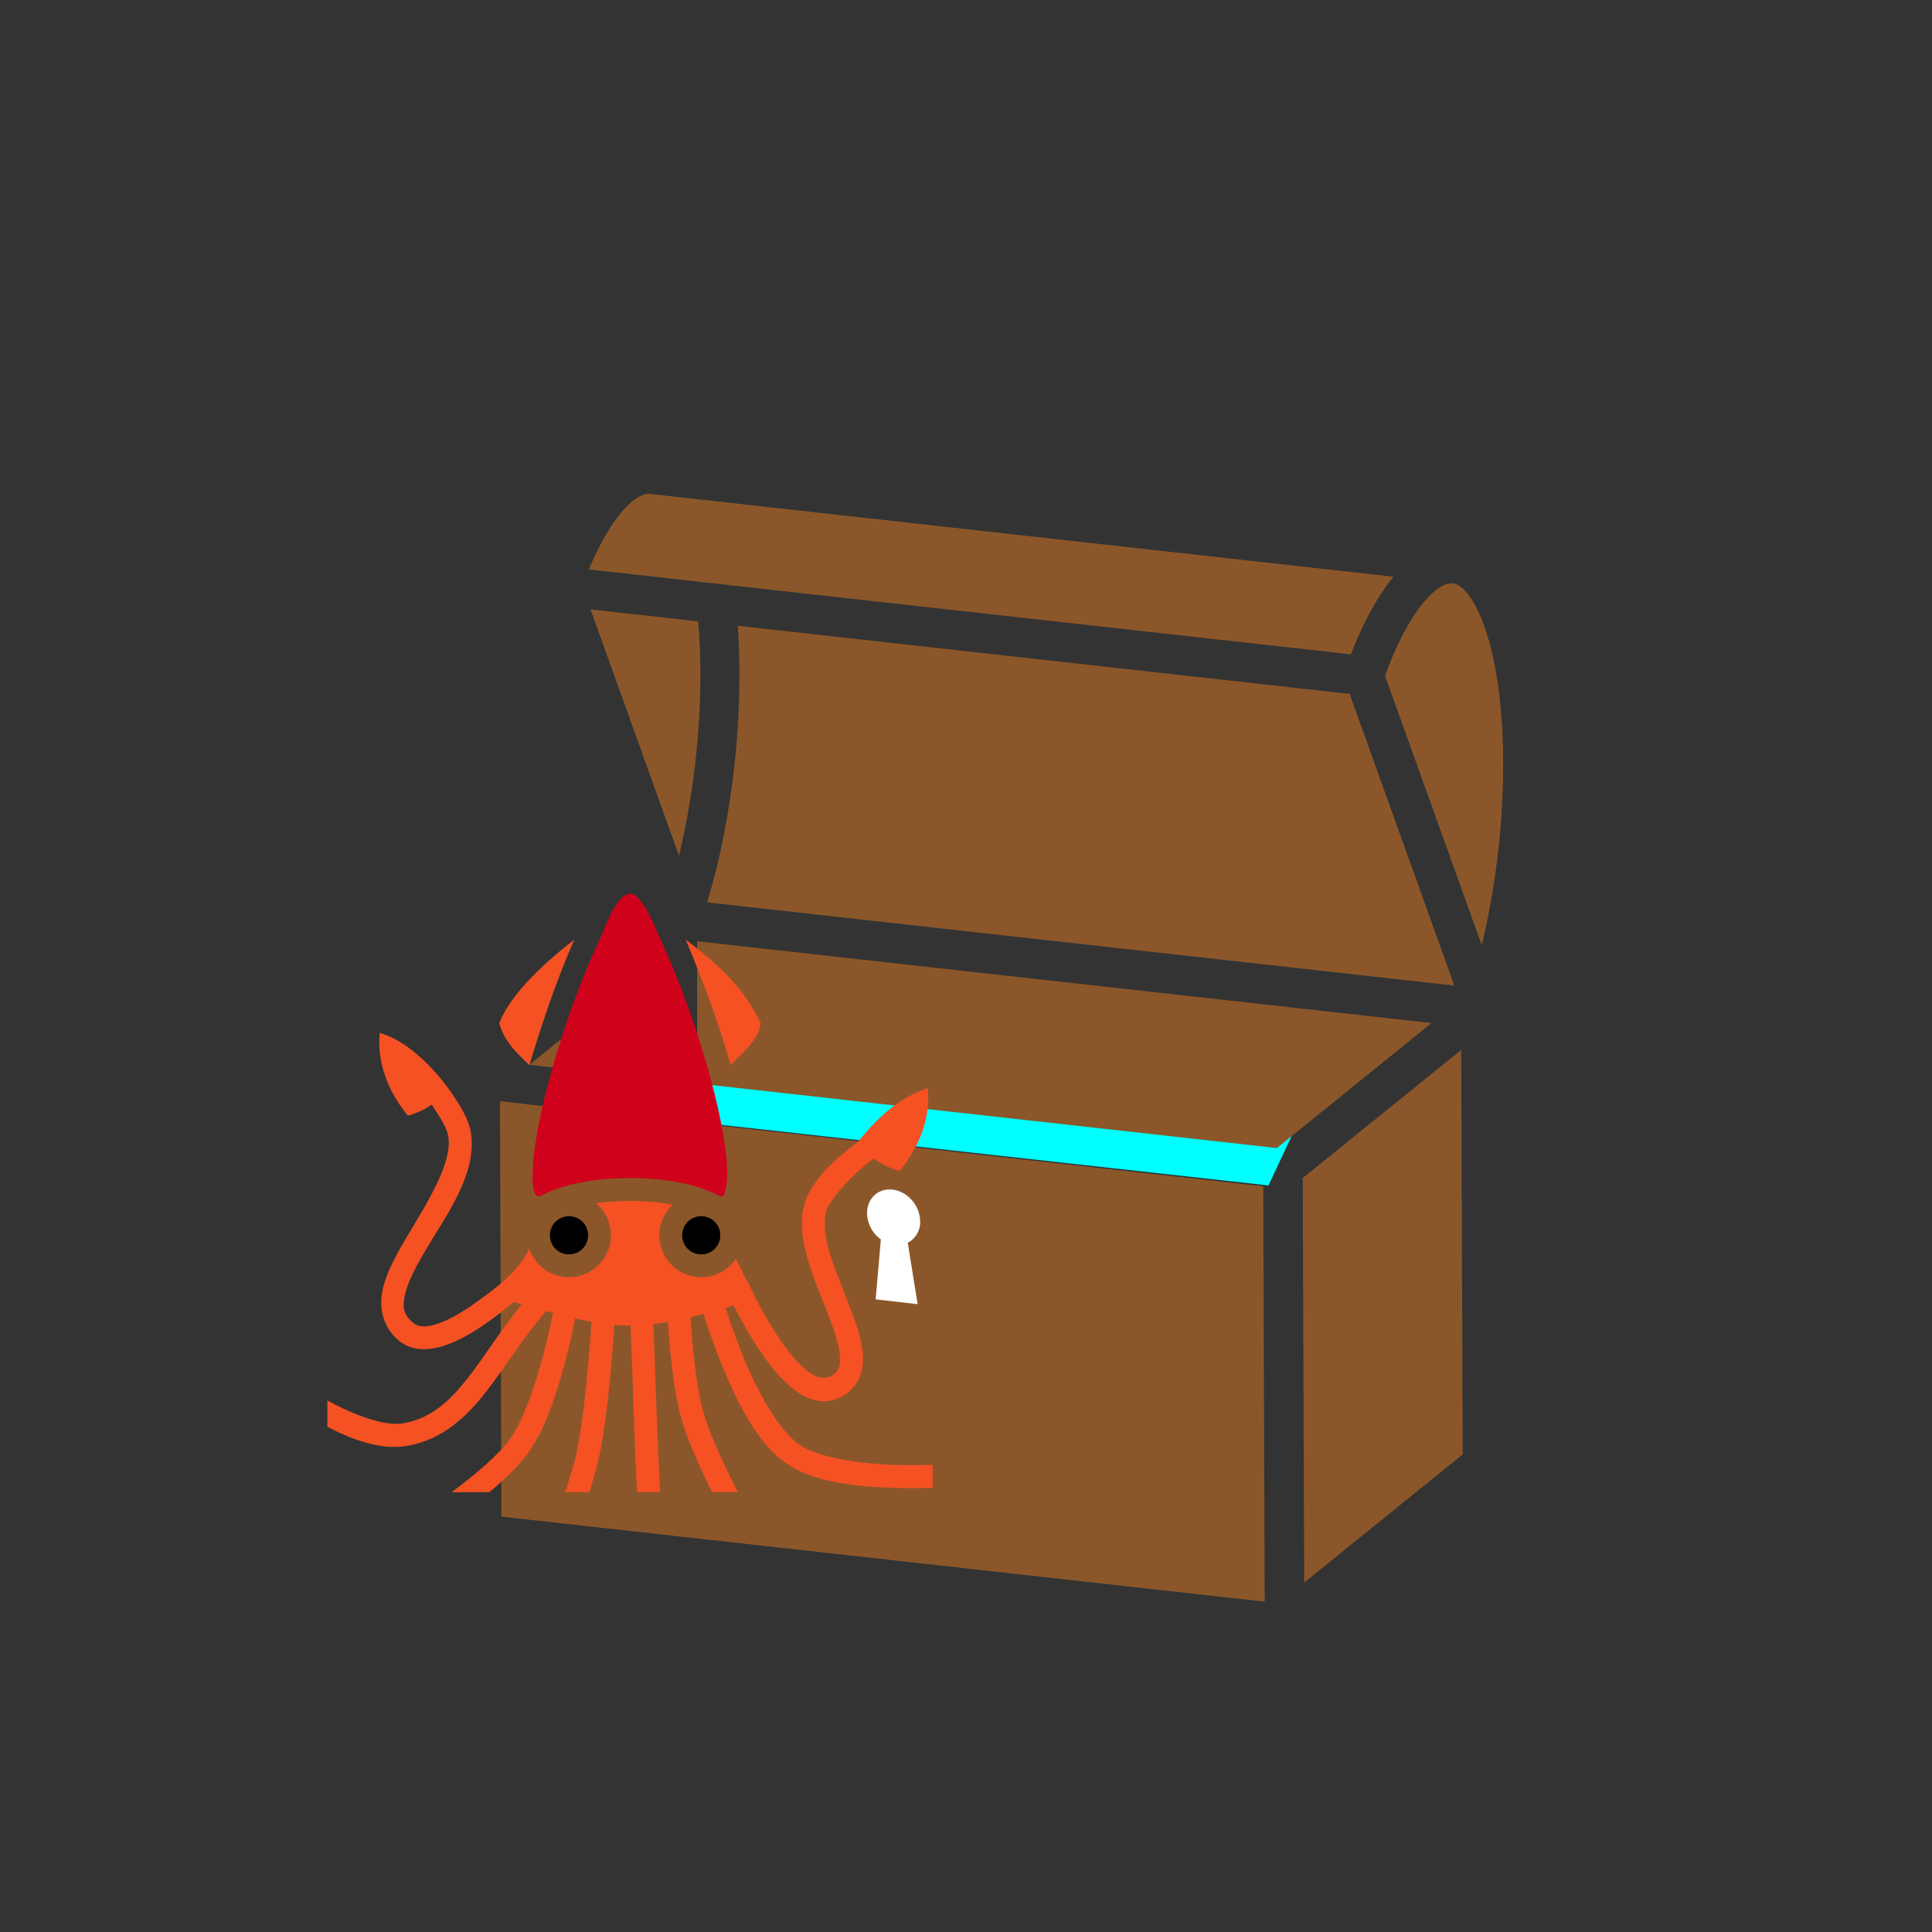 <?xml version="1.0" encoding="UTF-8" standalone="no"?>
<svg
   xmlns:dc="http://purl.org/dc/elements/1.1/"
   xmlns:cc="http://creativecommons.org/ns#"
   xmlns:rdf="http://www.w3.org/1999/02/22-rdf-syntax-ns#"
   xmlns:svg="http://www.w3.org/2000/svg"
   xmlns="http://www.w3.org/2000/svg"
   xmlns:sodipodi="http://sodipodi.sourceforge.net/DTD/sodipodi-0.dtd"
   xmlns:inkscape="http://www.inkscape.org/namespaces/inkscape"
   viewBox="0 0 512 512"
   style="height: 64px; width: 64px;"
   version="1.1"
   id="svg211"
   sodipodi:docname="pnoulpe.svg"
   inkscape:export-filename="/home/plic/Téléchargements/pnoulpe.png"
   inkscape:export-xdpi="12"
   inkscape:export-ydpi="12"
   inkscape:version="0.92.3 (2405546, 2018-03-11)">
  <rect x="0" y="0" width="512" height="512" fill="#333333" stroke="none"/>
  <defs
     id="defs215" />
  <sodipodi:namedview
     pagecolor="#ffffff"
     bordercolor="#666666"
     borderopacity="1"
     objecttolerance="10"
     gridtolerance="10"
     guidetolerance="10"
     inkscape:pageopacity="0"
     inkscape:pageshadow="2"
     inkscape:window-width="1493"
     inkscape:window-height="770"
     id="namedview213"
     showgrid="false"
     inkscape:zoom="0.65186406"
     inkscape:cx="376.69337"
     inkscape:cy="301.6721"
     inkscape:window-x="2294"
     inkscape:window-y="221"
     inkscape:window-maximized="0"
     inkscape:current-layer="svg211" />
  <rect
     style="fill:#00ffff;fill-opacity:1;stroke:none;stroke-width:1.718;stroke-miterlimit:4;stroke-dasharray:none;stroke-opacity:1"
     id="rect456"
     width="160.599"
     height="14.437"
     x="301.57"
     y="276.2"
     transform="matrix(0.994,0.11,-0.424,0.906,0,0)" />
  <g
     class=""
     transform="matrix(0.633,0,0,0.633,103.378,115.617)"
     id="g209">
    <g
       id="g207">
      <path
         d="M 457.03,213.037 416.514,100.24 C 425,77.232 433.27,68.075 437.527,64.633 c 3.162,-2.563 5.922,-3.534 8.185,-2.904 4.134,1.168 8.775,7.7 12.278,17.456 11.266,31.347 10.377,87.094 -0.96,133.85 z"
         class=""
         id="path189"
         inkscape:connector-curvature="0"
         style="fill:#8b572a;fill-opacity:1" />
      <path
         d="m 132.743,195.137 312.804,34.84 -43.82,-122.1 L 145.558,79.34 c 2.593,36.102 -1.913,79.913 -12.817,115.796 z"
         class=""
         id="path191"
         inkscape:connector-curvature="0"
         style="fill:#8b572a;fill-opacity:1" />
      <path
         d="m 128.98,77.5 -45.06,-5.02 37.03,103.123 c 7.773,-32.06 10.625,-68.357 8.03,-98.102 z"
         class=""
         id="path193"
         inkscape:connector-curvature="0"
         style="fill:#8b572a;fill-opacity:1" />
      <path
         d="M 101.46,27.19 C 97.667,30.29 90.69,37.856 83.21,55.756 L 402.23,91.3 C 407.563,77.605 413.6,66.598 420.11,58.805 L 108.796,24.13 c -2.573,-0.29 -5.415,1.51 -7.338,3.06 z"
         class=""
         id="path195"
         inkscape:connector-curvature="0"
         style="fill:#8b572a;fill-opacity:1" />
      <path
         d="m 382.09,310.528 0.61,169.352 66.352,-53.63 -0.61,-169.35 z"
         class="selected"
         id="path197"
         inkscape:connector-curvature="0"
         style="fill:#8b572a;fill-opacity:1" />
      <path
         d="M 366.163,487.9 46.62,452.306 46,278.396 365.553,313.99 Z"
         class=""
         id="path199"
         inkscape:connector-curvature="0"
         style="fill:#8b572a;fill-opacity:1" />
      <path
         d="m 216.726,337.648 c 3.443,-1.825 5.474,-5.52 5.168,-9.405 -0.248,-6.367 -5.364,-12.092 -11.43,-12.857 h -0.125 c -6.14,-0.693 -10.904,3.927 -10.646,10.335 0.236,4.204 2.354,8.077 5.767,10.543 l -2.17,25.073 17.57,2.005 z"
         class=""
         id="path201"
         inkscape:connector-curvature="0"
         style="fill:#ffffff;fill-opacity:1" />
      <path
         d="m 436.006,245.665 -307.46,-34.25 v 59.54 l 242.712,27.037 z"
         class=""
         id="path203"
         inkscape:connector-curvature="0"
         style="fill:#8b572a;fill-opacity:1" />
      <path
         d="m 58.31,263.13 54.34,6.058 v -49.98 z"
         class=""
         id="path205"
         inkscape:connector-curvature="0"
         style="fill:#8b572a;fill-opacity:1" />
    </g>
  </g>
  <g
     id="g382"
     class=""
     transform="matrix(0.337,0,0,0.337,80.694,228.959)">
    <g
       id="g380">
      <path
         id="path368"
         class=""
         d="m 231.64,60.34 c -12.222,25.912 -25.13,60.62 -35.005,94.2 -9.876,33.577 -16.674,66.33 -17.137,87.16 -0.366,5.434 -0.428,16.186 3.441,19.769 0.354,0.044 2.042,-0.023 5.036,-1.52 C 206.12,250.876 231,247 256,247 c 25,0 49.879,3.876 68.025,12.95 2.994,1.496 4.682,1.563 5.036,1.519 3.16,-4.29 3.503,-15.532 3.441,-19.77 -0.463,-20.83 -7.26,-53.582 -17.137,-87.16 -9.876,-33.578 -22.783,-68.287 -35.006,-94.2 C 277.203,53.158 265.987,23.257 256,23.41 244.967,23.58 235.466,52.276 231.64,60.34 Z"
         inkscape:connector-curvature="0"
         style="fill:#d0021b;fill-opacity:1" />
      <path
         id="path370"
         class=""
         d="m 212.29,59.33 c -22.495,17.595 -50.172,42.38 -59.099,65.879 3.844,14.31 13.763,23.683 23.69,32.91 10.069,-33.526 22.243,-69.391 35.408,-98.789 z"
         inkscape:connector-curvature="0"
         style="fill:#f55123;fill-opacity:1" />
      <path
         id="path372"
         class=""
         d="m 299.748,59.414 c 14.486,34.704 26.414,66.864 35.371,98.705 8.94,-9.37 22.031,-19.506 23.69,-32.91 C 344.222,94.795 323.091,77.377 299.748,59.414 Z"
         inkscape:connector-curvature="0"
         style="fill:#f55123;fill-opacity:1" />
      <path
         id="path374"
         class=""
         d="m 59.141,132.908 c -1.58,16.937 1.915,40.013 22.1,65.059 7.353,-2.053 13.734,-5.085 18.849,-8.805 4.686,7.938 11.747,16.622 13.142,26.002 2.483,20.992 -16.236,50.36 -32.93,78.406 -8.346,14.023 -16,27.735 -18.952,41.672 -2.952,13.937 0.299,29.29 12.925,39.701 10.218,8.425 23.768,7.778 35.793,3.82 12.025,-3.956 23.95,-11.202 34.889,-19.029 7.06,-5.05 13.69,-10.38 19.453,-15.293 2.153,0.612 4.427,1.26 6.518,1.852 -16.292,19.786 -28.73,40.123 -41.442,56.566 -15.118,19.557 -29.787,33.155 -51.869,37.018 C 63.302,442.381 39.582,433.678 18,421.973 v 20.634 c 20.471,10.629 42.631,18.514 62.719,15 27.966,-4.891 46.849,-22.837 63.008,-43.74 15.094,-19.525 28.567,-42.016 46.302,-62.271 1.846,0.498 3.654,0.98 5.422,1.445 -1.64,8.025 -3.884,18.264 -6.758,29.475 -6.4,24.973 -16.2,54.243 -26.617,68.955 C 152.87,464.473 134.68,480.039 115.7,494 h 29.633 c 12.473,-10.292 23.685,-21.183 31.436,-32.129 13.547,-19.132 22.75,-49.092 29.36,-74.887 2.87,-11.197 5.128,-21.447 6.808,-29.619 4.463,1.019 8.713,1.911 12.763,2.655 -1.643,24.417 -5.836,78.135 -12.521,106.425 -1.844,7.804 -4.818,17.395 -8.285,27.555 h 19.058 c 2.725,-8.389 5.086,-16.396 6.744,-23.414 7.277,-30.79 11.324,-83.063 12.938,-108.104 4.323,0.371 8.553,0.564 12.777,0.551 1.95,43.763 2.743,87.742 5.139,130.967 h 18.027 c -2.096,-43.95 -3.693,-88.095 -5.195,-132.139 3.673,-0.452 7.44,-1.024 11.38,-1.738 0.38,5.529 0.842,11.73 1.497,18.799 1.818,19.612 4.637,42.788 9.638,59.08 5.076,16.534 13.858,36.316 23.649,55.998 h 20.203 c -11.208,-21.998 -21.476,-44.444 -26.644,-61.281 -4.1,-13.357 -7.15,-36.333 -8.922,-55.46 -0.641,-6.971 -1.187,-13.95 -1.637,-20.935 3.43,-0.826 6.853,-1.683 10.267,-2.572 3.057,9.82 8.226,25.34 15.202,42.2 11.633,28.113 27.316,59.935 49.884,75.462 22.168,15.252 56.768,18.44 86.559,19.238 10.42,0.28 20.164,0.147 28.543,-0.132 v -18.006 c -8.18,0.281 -17.8,0.42 -28.06,0.144 -28.52,-0.764 -61.584,-5.576 -76.838,-16.072 -15.656,-10.771 -32.309,-40.577 -43.456,-67.516 -6.583,-15.911 -11.488,-30.572 -14.445,-40.023 1.963,-0.545 4.33,-1.225 6.36,-1.793 4.641,9.226 11.72,22.387 20.34,35.209 7.687,11.437 16.456,22.577 26.468,30.44 10.012,7.861 23.045,12.843 35.332,7.3 6.99,-3.153 12.479,-8.084 15.666,-14.094 3.187,-6.01 4.078,-12.672 3.756,-19.267 -0.644,-13.19 -5.758,-26.93 -11.342,-41.164 -5.584,-14.234 -11.796,-28.855 -15.426,-42.14 -3.63,-13.287 -4.442,-24.843 -1.15,-33.306 9.78,-15.892 23.432,-29.033 36.545,-38.726 5.337,4.231 12.244,7.662 20.318,9.916 20.185,-25.045 23.679,-48.122 22.1,-65.059 -24.536,7.73 -42.168,26.434 -54.592,41.766 -16.116,12.277 -34.131,27.545 -41.146,45.576 -5.508,14.157 -3.544,29.547 0.562,44.576 4.106,15.03 10.589,30.097 16.031,43.97 5.443,13.875 9.69,26.662 10.12,35.468 0.214,4.402 -0.43,7.604 -1.678,9.957 -6.948,10.457 -17.25,6.263 -23.979,1.07 -7.397,-5.808 -15.532,-15.74 -22.646,-26.324 -14.228,-21.168 -24.639,-44.565 -24.639,-44.565 l -0.273,0.122 -8.707,-17.413 C 333.255,319.258 323.253,325 312,325 c -18.119,0 -33,-14.881 -33,-33 0,-9.453 4.055,-18.02 10.502,-24.057 C 279.092,266.037 267.532,265 256,265 c -9.084,0 -18.178,0.652 -26.72,1.857 7.15,6.071 11.72,15.108 11.72,25.143 0,18.119 -14.881,33 -33,33 -14.421,0 -26.782,-9.43 -31.23,-22.414 -8.236,18.35 -29.464,33.224 -42.288,42.51 -10.107,7.231 -20.993,13.59 -30.04,16.568 -9.049,2.977 -14.835,2.594 -18.717,-0.607 -7.893,-6.508 -8.85,-12.247 -6.766,-22.084 2.083,-9.837 8.706,-22.58 16.812,-36.198 16.213,-27.236 39.1,-57.896 35.336,-89.724 -1.284,-10.863 -7.458,-20.852 -12.984,-29.346 C 104.437,162.767 81.333,138.8 59.141,132.908 Z"
         inkscape:connector-curvature="0"
         style="fill:#f55123;fill-opacity:1" />
      <path
         id="path376"
         class=""
         d="m 208,277 c -8.39,0 -15,6.61 -15,15 0,8.39 6.61,15 15,15 8.39,0 15,-6.61 15,-15 0,-8.39 -6.61,-15 -15,-15 z"
         inkscape:connector-curvature="0"
         style="fill:#000000;fill-opacity:1" />
      <path
         id="path378"
         class="selected"
         d="m 312,277 c -8.39,0 -15,6.61 -15,15 0,8.39 6.61,15 15,15 8.39,0 15,-6.61 15,-15 0,-8.39 -6.61,-15 -15,-15 z"
         inkscape:connector-curvature="0"
         style="fill:#000000;fill-opacity:1" />
    </g>
  </g>
</svg>
